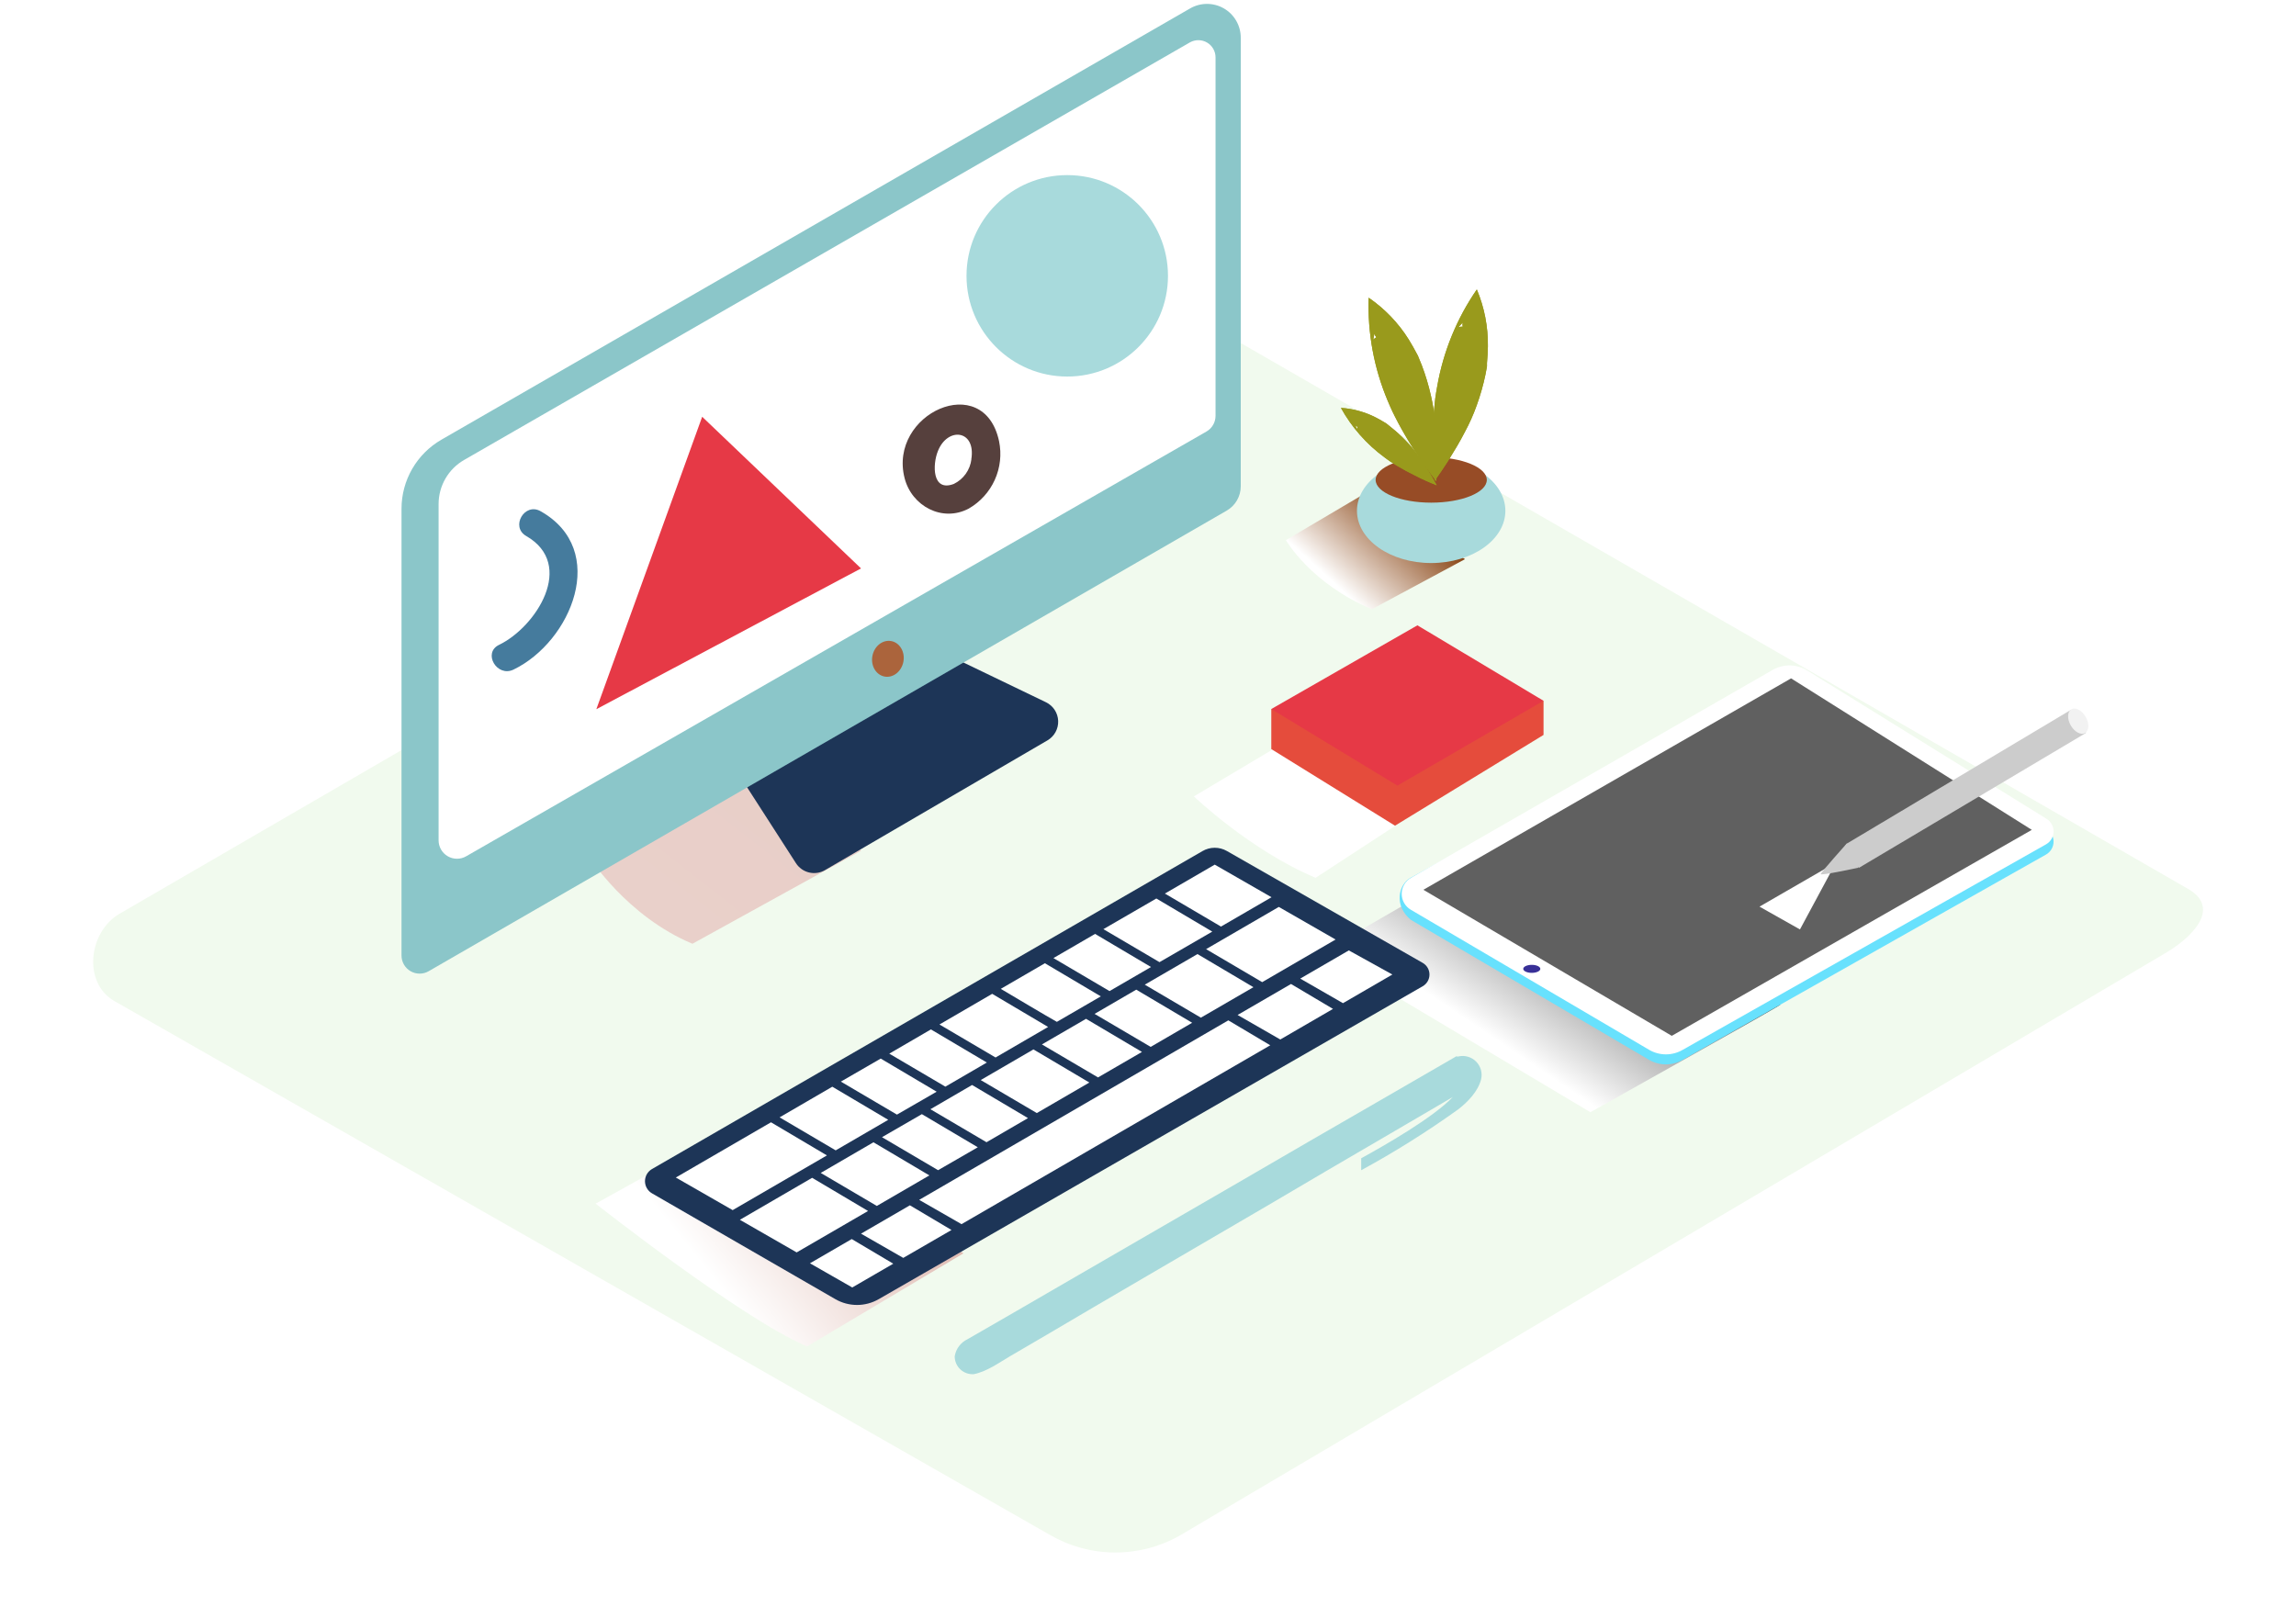 <svg width="553" height="387" viewBox="0 0 553 387" fill="none" xmlns="http://www.w3.org/2000/svg">
<g filter="url(#filter0_d_157_238)">
<path d="M284.031 359.083L520.723 219.193C528.258 214.957 534.717 208.014 527.375 203.46L289.842 66.566C286.281 64.358 280.871 62.908 277.241 65.02L28.819 209.215C21.284 213.59 19.931 225.777 27.439 230.193L252.841 358.834C257.57 361.583 262.933 363.052 268.403 363.095C273.873 363.139 279.259 361.756 284.031 359.083V359.083Z" fill="#F1FAEE"/>
</g>
<path style="mix-blend-mode:multiply" d="M181.088 269.057L143.466 289.939C143.466 289.939 178.618 317.651 194.392 324.331L232.056 301.904" fill="url(#paint0_linear_157_238)"/>
<path style="mix-blend-mode:multiply" d="M179.556 185.574L141.934 206.455C141.934 206.455 150.946 220.712 166.776 227.336L207.435 204.909" fill="url(#paint1_linear_157_238)"/>
<path style="mix-blend-mode:multiply" d="M383.055 267.912C383.055 267.912 428.53 242.449 428.806 242.021L358.158 206.455L318.424 229.393L383.055 267.912Z" fill="url(#paint2_linear_157_238)"/>
<path d="M435.224 163.933L492.913 199.692C493.442 200.019 493.876 200.478 494.174 201.024C494.471 201.57 494.621 202.184 494.608 202.805C494.596 203.427 494.421 204.034 494.102 204.568C493.783 205.101 493.33 205.543 492.789 205.848L405.234 255.325C404.017 256.026 402.636 256.395 401.232 256.395C399.827 256.395 398.446 256.026 397.229 255.325L339.802 221.567C335.662 218.145 336.794 213.066 339.802 211.41L426.847 163.823C428.122 163.08 429.575 162.699 431.051 162.718C432.526 162.738 433.969 163.158 435.224 163.933V163.933Z" fill="#68E1FD"/>
<path d="M435.224 161.477L492.913 197.236C493.442 197.562 493.877 198.021 494.174 198.567C494.471 199.113 494.621 199.727 494.608 200.349C494.596 200.97 494.421 201.578 494.102 202.111C493.783 202.645 493.331 203.086 492.789 203.391L405.248 252.91C404.03 253.611 402.65 253.98 401.245 253.98C399.841 253.98 398.46 253.611 397.243 252.91L339.816 219.152C339.143 218.761 338.584 218.201 338.196 217.526C337.807 216.852 337.603 216.087 337.603 215.308C337.603 214.53 337.807 213.765 338.196 213.091C338.584 212.416 339.143 211.855 339.816 211.465L426.86 161.422C428.129 160.673 429.577 160.284 431.05 160.293C432.523 160.303 433.965 160.712 435.224 161.477Z" fill="white"/>
<path d="M431.387 163.409L489.366 199.899L402.653 249.515L342.825 214.335L431.387 163.409Z" fill="#606060"/>
<path d="M368.936 234.347C370.072 234.347 370.993 233.915 370.993 233.381C370.993 232.848 370.072 232.415 368.936 232.415C367.801 232.415 366.88 232.848 366.88 233.381C366.88 233.915 367.801 234.347 368.936 234.347Z" fill="#383097"/>
<path style="mix-blend-mode:multiply" d="M433.526 223.886C433.526 223.886 441.076 209.85 441.117 209.781L439.82 209.132L423.783 218.393L433.526 223.886Z" fill="url(#paint3_linear_157_238)"/>
<path d="M501.332 172.117C501.312 172.017 501.312 171.914 501.332 171.814C500.544 171.402 499.696 171.118 498.82 170.972L444.995 203.101C444.995 203.101 441.765 205.627 447.755 209.036L502.394 176.561C502.342 175.024 501.98 173.513 501.332 172.117V172.117Z" fill="#CCCCCC"/>
<path d="M444.885 203.087C444.885 203.087 438.619 210.098 438.508 210.554C438.398 211.009 447.576 209.022 447.576 209.022" fill="#CCCCCC"/>
<path d="M502.197 176.572C503.187 176.001 503.252 174.258 502.341 172.681C501.43 171.103 499.889 170.288 498.899 170.859C497.908 171.431 497.844 173.173 498.755 174.751C499.666 176.329 501.207 177.144 502.197 176.572Z" fill="#F2F2F2"/>
<path d="M229.323 158.275L251.93 169.164C252.779 169.575 253.501 170.209 254.018 170.998C254.535 171.787 254.828 172.702 254.864 173.645C254.901 174.588 254.681 175.523 254.227 176.35C253.774 177.178 253.103 177.866 252.289 178.342L198.698 209.602C197.54 210.277 196.165 210.478 194.862 210.165C193.558 209.851 192.426 209.046 191.701 207.918L178.687 187.699" fill="#1D3557"/>
<path d="M106.313 105.913L286.64 2.031C287.877 1.315 289.28 0.938 290.709 0.938C292.138 0.938 293.542 1.314 294.779 2.029C296.017 2.744 297.043 3.773 297.756 5.012C298.469 6.25 298.843 7.655 298.84 9.084V117.147C298.839 118.333 298.526 119.499 297.933 120.526C297.339 121.553 296.486 122.406 295.459 122.999L103.249 233.947C102.586 234.33 101.833 234.531 101.067 234.531C100.301 234.531 99.549 234.329 98.886 233.946C98.223 233.562 97.672 233.011 97.29 232.348C96.907 231.684 96.707 230.931 96.707 230.165V122.516C96.712 119.149 97.602 115.843 99.288 112.929C100.974 110.015 103.397 107.595 106.313 105.913Z" fill="#8BC6C9"/>
<path d="M286.612 10.201L111.778 110.799C109.91 111.874 108.359 113.422 107.281 115.288C106.203 117.154 105.636 119.271 105.636 121.426V202.439C105.639 203.213 105.844 203.974 106.231 204.645C106.619 205.315 107.176 205.872 107.846 206.261C108.517 206.649 109.277 206.855 110.052 206.857C110.826 206.86 111.588 206.659 112.261 206.275L290.573 103.953C291.239 103.572 291.793 103.021 292.178 102.357C292.564 101.693 292.767 100.939 292.767 100.172V13.804C292.765 13.083 292.574 12.376 292.215 11.752C291.856 11.128 291.34 10.609 290.718 10.245C290.097 9.881 289.391 9.686 288.671 9.678C287.951 9.671 287.241 9.851 286.612 10.201V10.201Z" fill="white"/>
<path d="M217.582 159.415C218.036 157.058 216.736 154.825 214.677 154.429C212.619 154.032 210.582 155.622 210.128 157.98C209.674 160.338 210.975 162.57 213.033 162.967C215.092 163.363 217.128 161.773 217.582 159.415Z" fill="#AB643C"/>
<path d="M295.5 204.992L342.673 231.946C343.166 232.23 343.575 232.64 343.86 233.133C344.144 233.626 344.294 234.185 344.294 234.754C344.294 235.324 344.144 235.883 343.86 236.376C343.575 236.869 343.166 237.278 342.673 237.563L211.644 312.945C210.055 313.861 208.254 314.343 206.42 314.343C204.587 314.343 202.785 313.861 201.197 312.945L157.033 287.454C156.52 287.157 156.094 286.731 155.798 286.217C155.502 285.703 155.346 285.121 155.346 284.528C155.346 283.936 155.502 283.353 155.798 282.84C156.094 282.326 156.52 281.9 157.033 281.603L289.607 205.02C290.5 204.495 291.515 204.217 292.55 204.212C293.585 204.207 294.603 204.476 295.5 204.992V204.992Z" fill="#1D3557"/>
<path d="M224.217 247.969L237.687 255.946L227.695 261.756C224.935 260.114 216.792 255.339 214.184 253.807L224.217 247.969Z" fill="white"/>
<path d="M238.97 239.398L252.44 247.376L239.784 254.732C237.576 253.448 229.42 248.631 226.273 246.782L238.97 239.398Z" fill="white"/>
<path d="M292.574 208.277L306.251 216.13L294.079 223.196C292.146 222.078 283.893 217.206 280.567 215.246L292.574 208.277Z" fill="white"/>
<path d="M263.757 224.962L277.227 232.939L267.235 238.736C264.875 237.356 256.746 232.567 253.724 230.786L263.757 224.962Z" fill="white"/>
<path d="M278.511 216.433L291.981 224.41L279.27 231.766C277.779 230.911 269.305 225.915 265.758 223.817L278.511 216.433Z" fill="white"/>
<path d="M212.127 254.994L225.597 262.971L216.033 268.491C213.162 266.808 205.075 262.046 202.522 260.542L212.127 254.994Z" fill="white"/>
<path d="M251.668 232.029L265.138 240.006L254.552 246.147C252.068 244.767 243.967 239.923 241.041 238.198L251.668 232.029Z" fill="white"/>
<path d="M200.465 261.77L213.935 269.747L201.279 277.103C198.629 275.558 190.556 270.796 187.768 269.154L200.465 261.77Z" fill="white"/>
<path d="M185.697 270.341L199.167 278.318L176.464 291.498L162.774 283.645L185.697 270.341Z" fill="white"/>
<path d="M308.004 218.462L321.681 226.315L304.002 236.583C301.683 235.203 293.554 230.441 290.49 228.633L308.004 218.462Z" fill="white"/>
<path d="M273.667 238.391L287.137 246.368L277.144 252.178C274.467 250.619 266.393 245.857 263.633 244.229L273.667 238.391Z" fill="white"/>
<path d="M248.907 252.786L262.377 260.763L249.722 268.119C247.182 266.642 239.095 261.867 236.21 260.169L248.907 252.786Z" fill="white"/>
<path d="M261.577 245.416L275.047 253.393L264.461 259.534C261.701 257.92 253.6 253.144 250.95 251.585L261.577 245.416Z" fill="white"/>
<path d="M234.126 261.356L247.596 269.333L237.604 275.144C234.513 273.336 226.384 268.533 224.093 267.194L234.126 261.356Z" fill="white"/>
<path d="M222.036 268.381L235.506 276.358L225.942 281.879C222.796 280.043 214.653 275.226 212.431 273.929L222.036 268.381Z" fill="white"/>
<path d="M288.42 229.82L301.89 237.797L289.235 245.14C287.233 243.98 278.994 239.122 275.723 237.19L288.42 229.82Z" fill="white"/>
<path d="M210.374 275.157L223.844 283.135L211.188 290.491C208.263 288.779 200.147 284.004 197.677 282.541L210.374 275.157Z" fill="white"/>
<path d="M209.077 291.705L191.88 301.683L178.203 293.83L195.607 283.714L209.077 291.705Z" fill="white"/>
<path d="M219.152 290.339L229.172 296.287L217.551 303.008L207.38 297.17L219.152 290.339Z" fill="white"/>
<path d="M215.149 304.402L205.268 310.13L195.082 304.306L205.143 298.468L215.149 304.402Z" fill="white"/>
<path d="M324.869 228.937L335.358 234.747L323.461 241.648L313.165 235.727L324.869 228.937Z" fill="white"/>
<path d="M310.944 237.025L321.06 243.028L308.363 250.398L298.081 244.491L310.944 237.025Z" fill="white"/>
<path d="M295.846 245.788L305.948 251.792L231.587 294.879L221.388 289.028L295.846 245.788Z" fill="white"/>
<path style="mix-blend-mode:multiply" d="M329.037 118.693L309.716 130.107C309.716 130.107 315.678 140.568 330.418 146.751L352.858 134.689" fill="url(#paint4_linear_157_238)"/>
<path d="M344.702 135.627C354.572 135.627 362.574 129.992 362.574 123.04C362.574 116.089 354.572 110.454 344.702 110.454C334.831 110.454 326.829 116.089 326.829 123.04C326.829 129.992 334.831 135.627 344.702 135.627Z" fill="#A8DADC"/>
<path d="M344.715 121.081C352.109 121.081 358.102 118.627 358.102 115.601C358.102 112.575 352.109 110.122 344.715 110.122C337.322 110.122 331.328 112.575 331.328 115.601C331.328 118.627 337.322 121.081 344.715 121.081Z" fill="#974C26"/>
<path d="M345.599 115.726C346.647 114.249 347.71 112.703 348.814 110.964C350.194 108.742 351.575 106.479 352.775 104.133C353.904 102.058 354.869 99.899 355.66 97.674C356.539 95.257 357.245 92.78 357.771 90.262C357.909 89.6 358.02 88.882 358.144 88.275C358.144 87.971 358.144 87.999 358.144 88.04C358.144 88.082 358.144 87.833 358.144 87.461C358.268 86.081 358.351 84.701 358.365 83.403C358.426 78.71 357.519 74.054 355.701 69.726C350.869 76.734 347.611 84.705 346.151 93.092C346.059 93.588 345.971 94.09 345.888 94.596C345.888 94.596 345.75 95.507 345.695 95.879L345.557 97.135C345.493 97.77 345.433 98.41 345.378 99.054C345.185 101.524 345.088 103.995 345.102 106.465C345.212 109.556 345.35 112.648 345.599 115.726ZM351.285 78.793C351.607 78.425 351.943 78.067 352.292 77.717C352.221 78.035 352.221 78.365 352.292 78.683C351.957 78.665 351.621 78.703 351.299 78.793H351.285Z" fill="#999A1C"/>
<path d="M345.943 115.933C346.04 114.125 346.081 112.248 346.068 110.191C346.068 107.555 345.943 104.933 345.709 102.311C345.539 99.954 345.183 97.615 344.646 95.314C344.082 92.803 343.34 90.335 342.424 87.93C342.176 87.295 341.927 86.674 341.651 86.053C341.527 85.763 341.555 85.791 341.582 85.832L341.306 85.322C340.671 84.121 340.023 82.934 339.305 81.788C336.813 77.801 333.524 74.371 329.644 71.713C329.364 80.229 330.932 88.704 334.24 96.556C334.433 97.025 334.631 97.485 334.833 97.936L335.372 99.123L335.938 100.268C336.223 100.839 336.517 101.409 336.821 101.98C337.994 104.16 339.25 106.286 340.589 108.37C342.272 110.978 344.067 113.49 345.943 115.933ZM330.762 81.788C330.836 81.301 330.923 80.841 331.024 80.408C331.117 80.72 331.277 81.007 331.494 81.25C331.223 81.397 330.977 81.583 330.762 81.802V81.788Z" fill="#999A1C"/>
<path d="M346.026 116.899C345.488 115.891 344.908 114.87 344.246 113.752C343.39 112.372 342.479 110.992 341.486 109.612C340.62 108.397 339.66 107.253 338.615 106.189C337.498 105.014 336.299 103.921 335.027 102.918L334.061 102.131C333.895 102.021 333.923 102.021 333.95 102.035L333.633 101.842C332.901 101.4 332.17 100.972 331.411 100.586C328.785 99.236 325.91 98.442 322.964 98.253C325.561 102.934 329.139 106.997 333.453 110.164L334.226 110.73L334.889 111.199L335.565 111.627L336.6 112.262C337.934 113.062 339.314 113.807 340.74 114.497C342.438 115.394 344.218 116.181 346.026 116.899ZM326.815 103.374C326.695 103.088 326.585 102.798 326.484 102.504C326.634 102.643 326.813 102.747 327.008 102.808C326.915 102.985 326.85 103.176 326.815 103.374V103.374Z" fill="#999A1C"/>
<path d="M345.599 115.726C346.647 114.249 347.71 112.703 348.814 110.964C350.194 108.742 351.575 106.479 352.775 104.133C353.904 102.058 354.869 99.899 355.66 97.674C356.539 95.257 357.245 92.78 357.771 90.262C357.909 89.6 358.02 88.882 358.144 88.275C358.144 87.971 358.144 87.999 358.144 88.04C358.144 88.082 358.144 87.833 358.144 87.461C358.268 86.081 358.351 84.701 358.365 83.403C358.426 78.71 357.519 74.054 355.701 69.726C350.869 76.734 347.611 84.705 346.151 93.092C346.059 93.588 345.971 94.09 345.888 94.596C345.888 94.596 345.75 95.507 345.695 95.879L345.557 97.135C345.493 97.77 345.433 98.41 345.378 99.054C345.185 101.524 345.088 103.995 345.102 106.465C345.212 109.556 345.35 112.648 345.599 115.726ZM351.285 78.793C351.607 78.425 351.943 78.067 352.292 77.717C352.221 78.035 352.221 78.365 352.292 78.683C351.957 78.665 351.621 78.703 351.299 78.793H351.285Z" fill="#999A1C"/>
<path d="M345.943 115.933C346.04 114.125 346.081 112.248 346.068 110.191C346.068 107.555 345.943 104.933 345.709 102.311C345.539 99.954 345.183 97.615 344.646 95.314C344.082 92.803 343.34 90.335 342.424 87.93C342.176 87.295 341.927 86.674 341.651 86.053C341.527 85.763 341.555 85.791 341.582 85.832L341.306 85.322C340.671 84.121 340.023 82.934 339.305 81.788C336.813 77.801 333.524 74.371 329.644 71.713C329.364 80.229 330.932 88.704 334.24 96.556C334.433 97.025 334.631 97.485 334.833 97.936L335.372 99.123L335.938 100.268C336.223 100.839 336.517 101.409 336.821 101.98C337.994 104.16 339.25 106.286 340.589 108.37C342.272 110.978 344.067 113.49 345.943 115.933ZM330.762 81.788C330.836 81.301 330.923 80.841 331.024 80.408C331.117 80.72 331.277 81.007 331.494 81.25C331.223 81.397 330.977 81.583 330.762 81.802V81.788Z" fill="#999A1C"/>
<path d="M346.026 116.899C345.488 115.891 344.908 114.87 344.246 113.752C343.39 112.372 342.479 110.992 341.486 109.612C340.62 108.397 339.66 107.253 338.615 106.189C337.498 105.014 336.299 103.921 335.027 102.918L334.061 102.131C333.895 102.021 333.923 102.021 333.95 102.035L333.633 101.842C332.901 101.4 332.17 100.972 331.411 100.586C328.785 99.236 325.91 98.442 322.964 98.253C325.561 102.934 329.139 106.997 333.453 110.164L334.226 110.73L334.889 111.199L335.565 111.627L336.6 112.262C337.934 113.062 339.314 113.807 340.74 114.497C342.438 115.394 344.218 116.181 346.026 116.899ZM326.815 103.374C326.695 103.088 326.585 102.798 326.484 102.504C326.634 102.643 326.813 102.747 327.008 102.808C326.915 102.985 326.85 103.176 326.815 103.374V103.374Z" fill="#999A1C"/>
<path d="M143.632 170.834L207.38 136.924L169.123 100.392L143.632 170.834Z" fill="#E63946"/>
<path d="M257.05 90.704C270.45 90.704 281.313 79.841 281.313 66.442C281.313 53.042 270.45 42.179 257.05 42.179C243.65 42.179 232.788 53.042 232.788 66.442C232.788 79.841 243.65 90.704 257.05 90.704Z" fill="#A8DADC"/>
<path d="M130.217 123.151C126.353 120.942 122.875 126.905 126.739 129.113C138.732 136.013 129.127 151.029 120.197 155.335C116.195 157.254 119.687 163.216 123.675 161.297C137.614 154.576 146.778 132.494 130.217 123.151Z" fill="#457B9D"/>
<path d="M240.627 106.272C236.956 89.117 213.866 99.647 217.882 115.201C219.621 121.936 226.963 125.856 233.312 122.516C236.087 120.924 238.289 118.497 239.603 115.58C240.916 112.662 241.275 109.405 240.627 106.272V106.272ZM233.974 110.578C233.828 111.852 233.363 113.068 232.623 114.115C231.882 115.162 230.89 116.005 229.737 116.568C224.465 118.583 224.59 111.889 225.887 108.687C228.206 102.752 235.106 103.512 233.947 110.633L233.974 110.578Z" fill="#56403D"/>
<path d="M229.945 326.719C230.086 325.826 230.444 324.982 230.988 324.26C231.532 323.538 232.245 322.961 233.064 322.578L243.07 316.81L258.527 307.853L276.993 297.157L296.646 285.784L315.65 274.743L332.212 265.179L344.426 258.113L350.843 254.4C350.843 254.538 351.064 254.538 351.202 254.497C351.964 254.311 352.761 254.325 353.517 254.536C354.272 254.748 354.96 255.15 355.515 255.705C356.069 256.26 356.472 256.948 356.683 257.703C356.895 258.458 356.909 259.255 356.723 260.017C355.977 262.916 353.507 265.469 351.202 267.236C343.73 272.6 335.931 277.496 327.851 281.892V279.008C333.288 276.027 345.019 269.347 349.932 264.241L347.586 265.621L341.127 269.402L331.397 275.088L319.252 282.182L305.493 290.284L291.056 298.716L276.758 307.066L263.454 314.85L252.04 321.571L243.249 326.705C240.572 328.278 237.66 330.404 234.54 331.011C233.952 331.053 233.361 330.973 232.804 330.776C232.248 330.579 231.738 330.269 231.307 329.866C230.876 329.464 230.532 328.976 230.298 328.435C230.063 327.893 229.943 327.309 229.945 326.719V326.719Z" fill="#A8DADC"/>
<path style="mix-blend-mode:multiply" d="M308.169 179.556L287.55 191.839C287.55 191.839 301.089 204.813 316.864 211.451L336.034 198.933" fill="url(#paint5_linear_157_238)"/>
<path d="M306.196 170.793V180.44L335.993 198.892L371.766 177.031V168.805" fill="#E54C3C"/>
<path d="M371.766 168.805L341.389 150.629L306.196 170.793L336.573 189.245L371.766 168.805Z" fill="#E63946"/>
<defs>
<filter id="filter0_d_157_238" x="-4.753" y="47.674" width="562.551" height="353.494" filterUnits="userSpaceOnUse" color-interpolation-filters="sRGB">
<feFlood flood-opacity="0" result="BackgroundImageFix"/>
<feColorMatrix in="SourceAlpha" type="matrix" values="0 0 0 0 0 0 0 0 0 0 0 0 0 0 0 0 0 0 127 0" result="hardAlpha"/>
<feOffset dy="10.878"/>
<feGaussianBlur stdDeviation="13.597"/>
<feComposite in2="hardAlpha" operator="out"/>
<feColorMatrix type="matrix" values="0 0 0 0 0 0 0 0 0 0 0 0 0 0 0 0 0 0 0.07 0"/>
<feBlend mode="normal" in2="BackgroundImageFix" result="effect1_dropShadow_157_238"/>
<feBlend mode="normal" in="SourceGraphic" in2="effect1_dropShadow_157_238" result="shape"/>
</filter>
<linearGradient id="paint0_linear_157_238" x1="225.349" y1="265.303" x2="172.255" y2="308.515" gradientUnits="userSpaceOnUse">
<stop stop-color="#D4A397"/>
<stop offset="1" stop-color="white"/>
</linearGradient>
<linearGradient id="paint1_linear_157_238" x1="9919.87" y1="6502.15" x2="8566.6" y2="8229.74" gradientUnits="userSpaceOnUse">
<stop stop-color="#D4A397"/>
<stop offset="1" stop-color="white"/>
</linearGradient>
<linearGradient id="paint2_linear_157_238" x1="389.5" y1="212.307" x2="362.546" y2="252.013" gradientUnits="userSpaceOnUse">
<stop offset="0.01" stop-color="#4D4D4D"/>
<stop offset="1" stop-color="white"/>
</linearGradient>
<linearGradient id="paint3_linear_157_238" x1="5922.93" y1="2730.8" x2="5835.19" y2="2882.69" gradientUnits="userSpaceOnUse">
<stop offset="0.01" stop-color="#4D4D4D"/>
<stop offset="1" stop-color="white"/>
</linearGradient>
<linearGradient id="paint4_linear_157_238" x1="342.121" y1="120.597" x2="322.785" y2="141.782" gradientUnits="userSpaceOnUse">
<stop stop-color="#78B46A"/>
<stop offset="0.03" stop-color="#7F3500"/>
<stop offset="1" stop-color="white"/>
</linearGradient>
<linearGradient id="paint5_linear_157_238" x1="11937.7" y1="4980.66" x2="11274.4" y2="5801.63" gradientUnits="userSpaceOnUse">
<stop stop-color="#D4A397"/>
<stop offset="1" stop-color="white"/>
</linearGradient>
</defs>
</svg>
